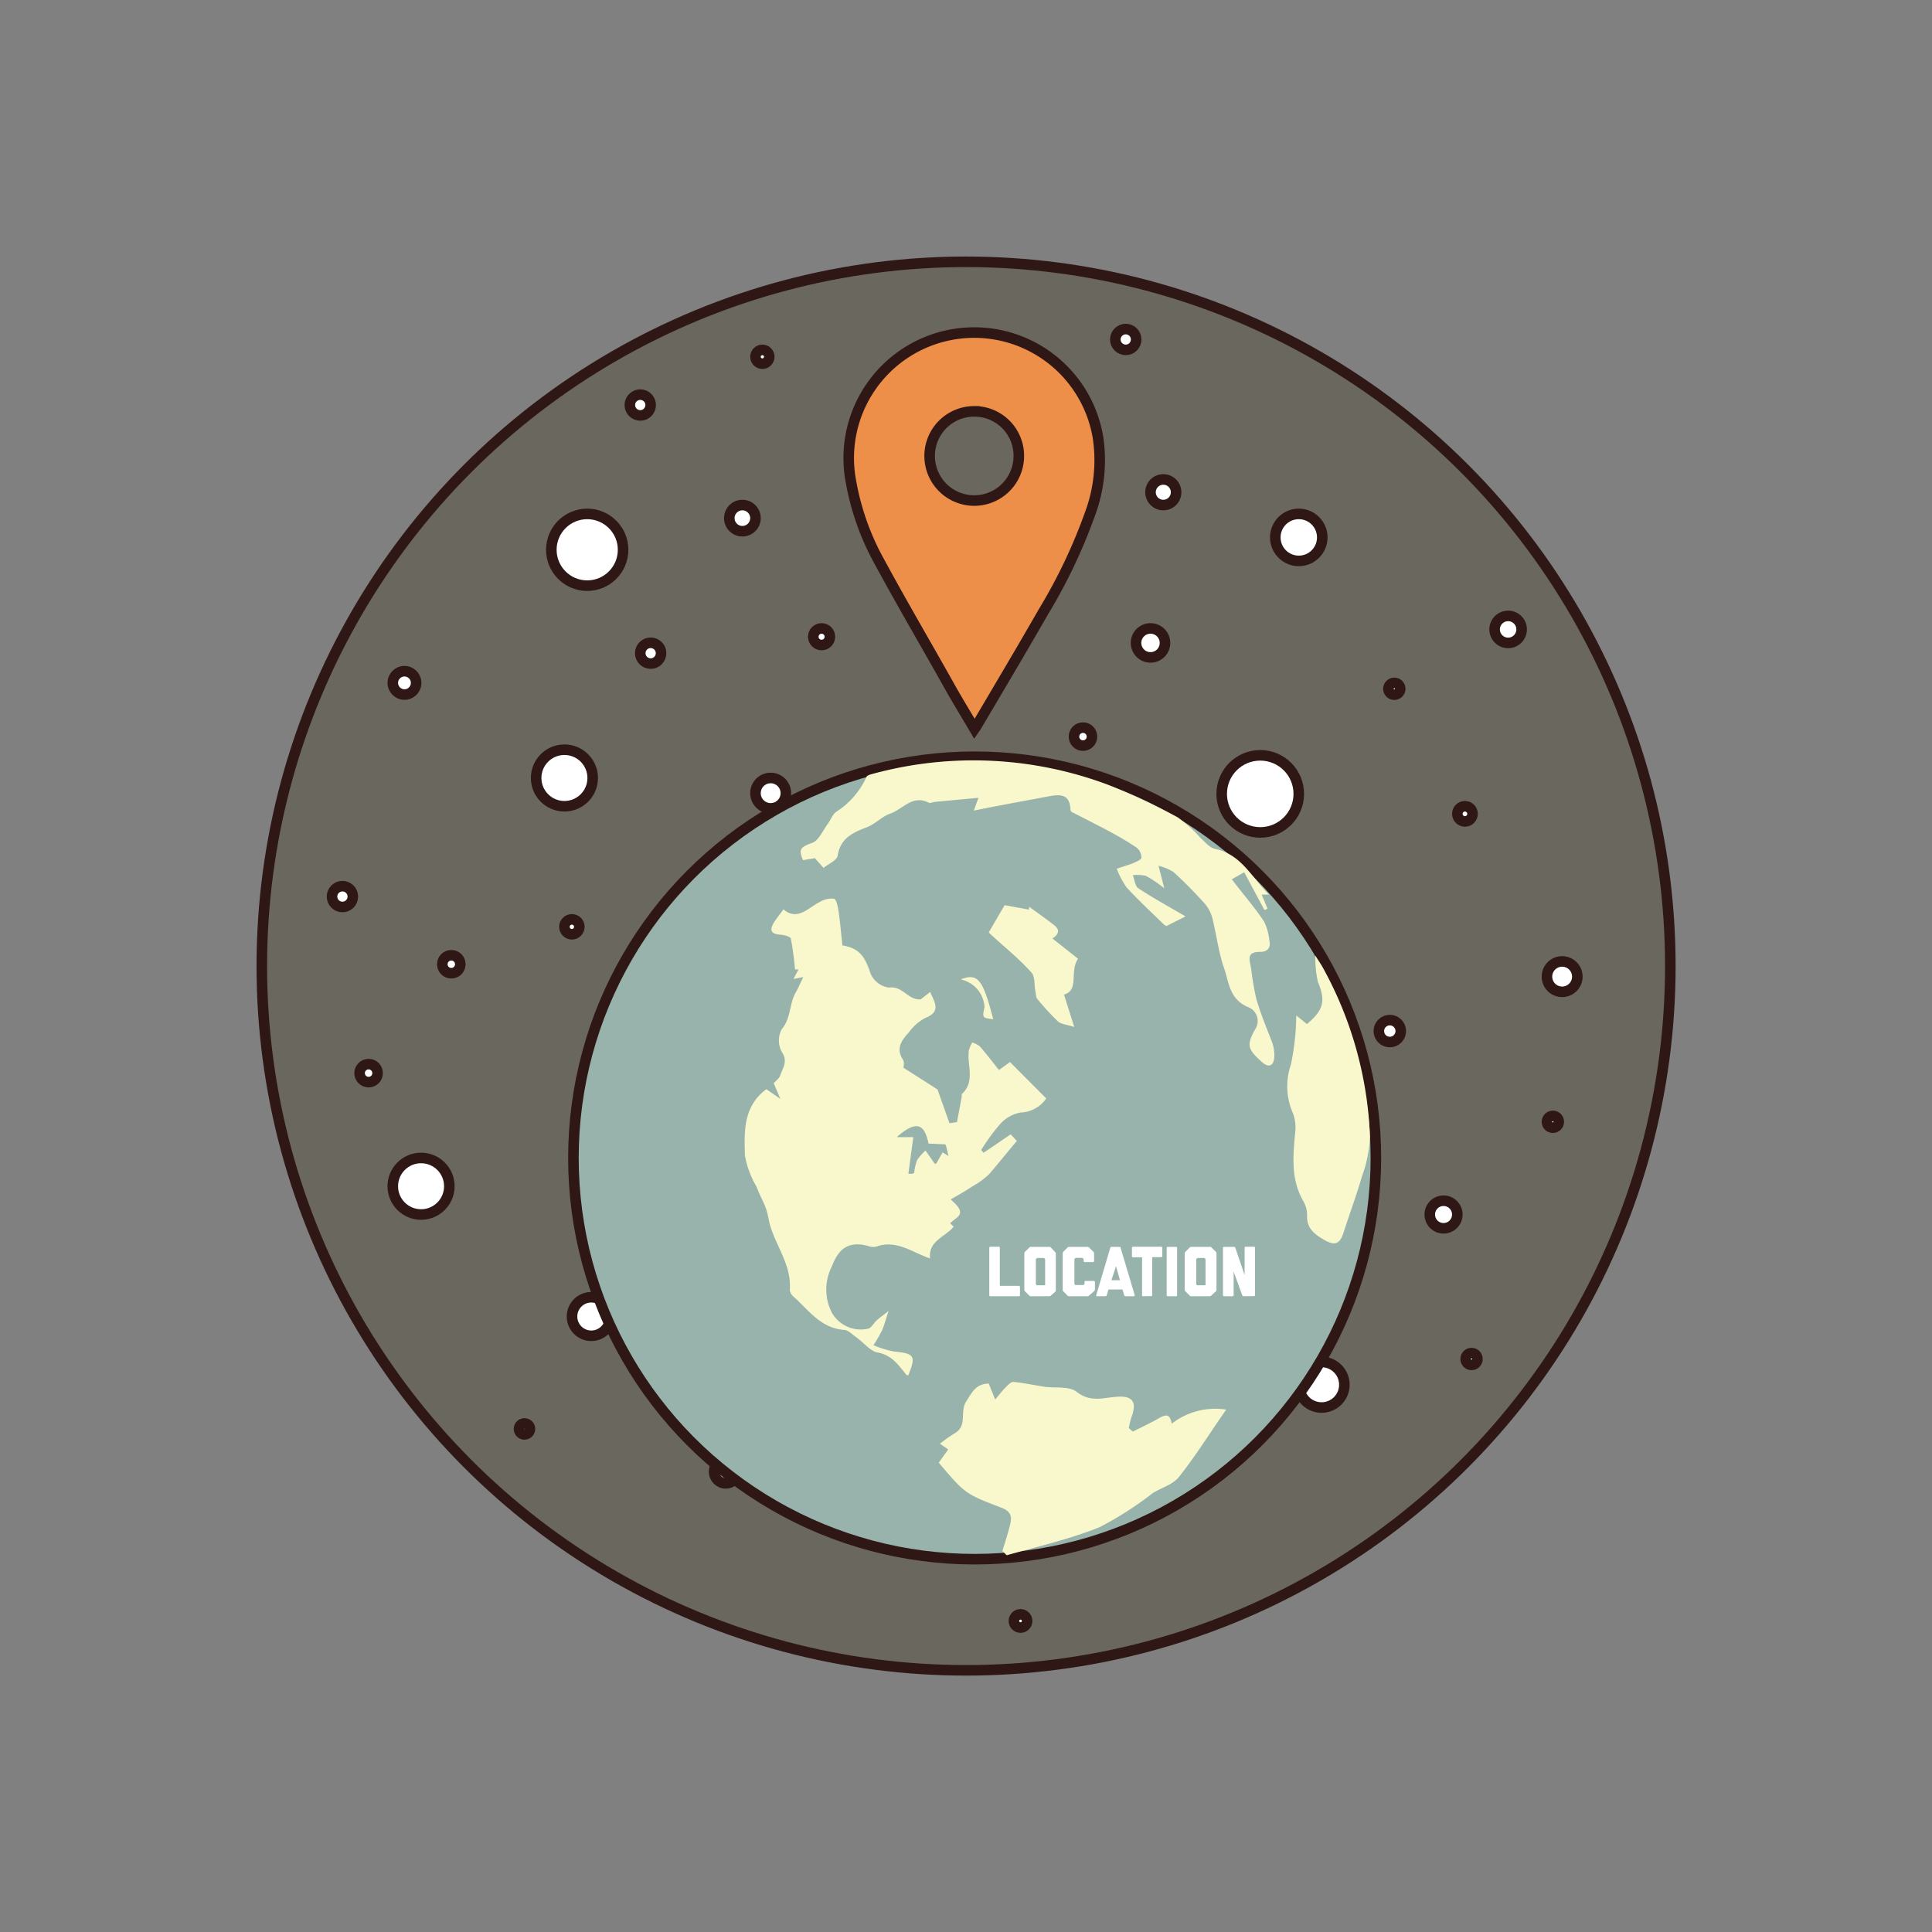 <svg id="Layer_1" data-name="Layer 1" xmlns="http://www.w3.org/2000/svg" viewBox="0 0 137.33 137.33"><rect x="0" y="0" width="137.33" height="137.33" fill="#808080" stroke="none"/><defs><style>.cls-1{fill:#6a675f}.cls-1,.cls-2,.cls-3,.cls-6{stroke:#2e1714;stroke-miterlimit:10;stroke-width:.75px}.cls-2,.cls-7{fill:#fff}.cls-3,.cls-5{fill:#98b2ac}.cls-4{fill:#f9f8cd}.cls-6{fill:#ee8f49}</style></defs><title>Artboard 3 copy 9</title><circle class="cls-1" cx="68.67" cy="68.67" r="50.06"/><circle class="cls-2" cx="41.74" cy="39.08" r="2.55"/><circle class="cls-2" cx="58.4" cy="45.26" r=".59"/><circle class="cls-2" cx="28.75" cy="48.54" r=".83"/><circle class="cls-2" cx="40.12" cy="55.3" r="2.01"/><circle class="cls-2" cx="32.08" cy="68.54" r=".64"/><circle class="cls-2" cx="53.26" cy="66.77" r="1.42"/><circle class="cls-2" cx="80.02" cy="24.13" r=".74"/><circle class="cls-2" cx="81.78" cy="45.7" r="1.03"/><circle class="cls-2" cx="92.32" cy="38.2" r="1.67"/><circle class="cls-2" cx="99.11" cy="48.96" r=".42"/><circle class="cls-2" cx="89.58" cy="56.43" r="2.74"/><circle class="cls-2" cx="104.13" cy="57.85" r=".54"/><circle class="cls-2" cx="107.2" cy="44.74" r=".96"/><circle class="cls-2" cx="68.4" cy="58.93" r="1.08"/><circle class="cls-2" cx="45.51" cy="28.79" r=".74"/><circle class="cls-2" cx="24.34" cy="63.73" r=".74"/><circle class="cls-2" cx="29.93" cy="84.32" r="2.01"/><circle class="cls-2" cx="44.39" cy="79.17" r=".98"/><circle class="cls-2" cx="63.84" cy="80.3" r="1.13"/><circle class="cls-2" cx="81.15" cy="76.92" r="1.27"/><circle class="cls-2" cx="71.83" cy="67.56" r=".78"/><circle class="cls-2" cx="98.79" cy="73.29" r=".78"/><circle class="cls-2" cx="111.04" cy="69.42" r="1.08"/><circle class="cls-2" cx="63.28" cy="35.33" r=".56"/><circle class="cls-2" cx="70.26" cy="44.57" r=".78"/><circle class="cls-2" cx="54.78" cy="56.38" r="1.08"/><circle class="cls-2" cx="42.03" cy="93.58" r="1.37"/><circle class="cls-2" cx="55.12" cy="85.49" r=".44"/><circle class="cls-2" cx="57.03" cy="95.64" r="1.18"/><circle class="cls-2" cx="51.59" cy="104.61" r=".83"/><circle class="cls-2" cx="65.75" cy="109.17" r=".78"/><circle class="cls-2" cx="68.4" cy="98.78" r="1.08"/><circle class="cls-2" cx="73.5" cy="85.99" r="1.67"/><circle class="cls-2" cx="79.04" cy="94.02" r=".44"/><circle class="cls-2" cx="80.34" cy="106.74" r="1.3"/><circle class="cls-2" cx="93.94" cy="98.43" r="1.62"/><circle class="cls-2" cx="90.6" cy="85.35" r="1.03"/><circle class="cls-2" cx="102.61" cy="86.33" r=".98"/><circle class="cls-2" cx="88.74" cy="66.18" r=".83"/><circle class="cls-2" cx="40.65" cy="65.88" r=".53"/><circle class="cls-2" cx="76.98" cy="52.36" r=".64"/><circle class="cls-2" cx="46.25" cy="46.43" r=".74"/><circle class="cls-2" cx="26.2" cy="76.28" r=".64"/><circle class="cls-2" cx="52.77" cy="36.83" r=".93"/><circle class="cls-2" cx="82.69" cy="34.99" r=".91"/><circle class="cls-2" cx="110.38" cy="79.74" r=".42"/><circle class="cls-2" cx="104.6" cy="96.6" r=".42"/><circle class="cls-2" cx="72.54" cy="115.22" r=".47"/><circle class="cls-2" cx="37.28" cy="101.57" r=".39"/><circle class="cls-3" cx="69.28" cy="82.31" r="28.52"/><g id="YTUdYY.tif"><path class="cls-4" d="M54.47 77.42l1 .69L55 77c.15-.18.39-.34.46-.56.18-.53.57-1 .11-1.67a1.71 1.71 0 0 1 0-1.62c.68-.79.51-1.79 1-2.61.18-.33.33-.68.53-1.09l-.7.14.36-.68h-.25a21.29 21.29 0 0 0-.29-2.17c0-.15-.48-.29-.74-.3-.79-.05-.76-.42-.42-.94.19-.28.39-.54.63-.86 1 .84 1.74-.1 2.57-.52a1.65 1.65 0 0 1 1-.24c.18 0 .29.54.34.85.12.82.19 1.65.28 2.47 1.2.21 1.59.76 2 2a1.67 1.67 0 0 0 1.3 1c1-.14 1.32.88 2.26.84l.68-.53c.31.74.81 1.39-.35 1.85a3.4 3.4 0 0 0-1.15 1c-.49.55-1 1.14-.41 2a.86.86 0 0 1 0 .53l2.43 1.55.85 2.4.53-.08c.12-.6.23-1.2.34-1.8v-.19c1-.9.35-2.08.51-3.12a2.41 2.41 0 0 1 .24-.55 1.72 1.72 0 0 1 .54.28c.46.53.89 1.09 1.36 1.68l.78-.57 2.58 2.59a2.31 2.31 0 0 1-1.83 1 2.57 2.57 0 0 0-1.49.87 14.12 14.12 0 0 0-1.31 1.8l.18.19 1.92-1.31.44.47c-.79.93-1.38 1.69-2 2.39a5.77 5.77 0 0 1-1.13.82c-.51.33-1 .63-1.57.94.16.19.59.48.66.85s-.44.56-.7.86l.25.23c-.6.75-1.82 1-1.68 2.26-1.27-.42-2.39-1.37-3.85-.83a1 1 0 0 1-.57-.06c-1.35-.35-2.07.16-2.56 1.46a3.61 3.61 0 0 0 0 3.29 2.37 2.37 0 0 0 2.6 1.13c.23-.08.37-.39.58-.58s.45-.36.85-.67c-.21.64-.3 1-.45 1.35a12.35 12.35 0 0 1-.62 1.08 7.07 7.07 0 0 0 1.47.45c1.44.14 1.57.31 1 1.69-.06 0-.13 0-.16-.07-.54-.66-1-1.36-2-1.55-.56-.1-1-.71-1.53-1.08-.28-.2-.57-.51-.88-.53-1.65-.12-2.5-1.4-3.57-2.35a.74.74 0 0 1-.28-.48c.15-1.82-1.08-3.22-1.47-4.87a7.21 7.21 0 0 0-.22-.92c-.2-.53-.47-1-.68-1.57a6.69 6.69 0 0 1-.82-2.2c-.04-1.66-.16-3.45 1.52-4.72zM67 81.9l.37.23-.19-.79-1.18-.05c-.31-1.48-.89-1.62-2.22-.5H65l-.35 2.6h.33a3.53 3.53 0 0 1 .21-.93 3.88 3.88 0 0 1 .66-.74l.47.67.23.33zm13.52 19.86c.62-.31 1.25-.6 1.84-.94s.8-.27.93.38a5 5 0 0 1 3.87-1c-1.16 1.65-2.16 3.28-3.37 4.8-.43.53-1.24.75-1.86 1.14a24.3 24.3 0 0 1-3.76 2.41c-2.13.86-4.4 1.38-6.61 2l-.31-.3c.18-.58.37-1.16.52-1.75s.19-1-.53-1.31c-2.63-1-2.63-1-4.51-3.22l.67-.94-.59-.41a12.11 12.11 0 0 1 1.05-.74c.92-.51.36-1.53.8-2.23s.73-1.3 1.62-1.3l.46 1.13c.31-.37.51-.63.74-.86s.39-.4.57-.39c.73.07 1.45.23 2.17.34s1.78-.06 2.32.37c.95.74 1.82.43 2.77.35 1.21-.11 1.53.35 1.11 1.46a5.93 5.93 0 0 0-.18.76zm9.68-38.17h-.52l.42 1-.22.1L88.44 62l-.88.5c.75 1 1.57 1.92 2.29 3a3.92 3.92 0 0 1 .38 1.37c.12.54-.18.8-.67.79-1 0-.73.59-.63 1.17A21 21 0 0 0 89.3 71c.29 1 .7 2 1.09 3a2.68 2.68 0 0 1 .18 1.26c-.09.55-.44.63-.89.21-1-.89-1.08-1.2-.47-2.29a1.06 1.06 0 0 0-.51-1.6c-1.34-.58-1.34-1.78-1.7-2.79s-.53-2.34-.82-3.51a2.56 2.56 0 0 0-.58-1.09c-.7-.77-1.42-1.51-2.19-2.21a3.73 3.73 0 0 0-1.06-.44l.41 1.6a9.32 9.32 0 0 0-1.3-.88 2.67 2.67 0 0 0-.94-.05c.13.32.16.77.39.93 1.1.72 2.25 1.35 3.36 2l-1.37.69c.11.06 0 0-.15-.1-.9-.87-1.82-1.73-2.67-2.65a6 6 0 0 1-.7-1.33c.56-.19.9-.28 1.22-.42s.53-.24.53-.37a.91.91 0 0 0-.31-.69c-.66-.45-1.36-.85-2.07-1.23s-1.65-.85-2.48-1.28c-.08 0-.17-.13-.18-.21-.05-1.19-.81-1.08-1.63-.93-1.69.32-3.39.62-5.24 1l.33-.91-3 .28c-.19 0-.41.13-.55.06-1.15-.58-1.83.48-2.71.78-.63.21-1.12.8-1.75 1-1 .39-1.81.79-2 2-.06.32-.59.54-1 .86l-.62-.69-.84.14c-.35-.8-.15-.93.66-1.23.46-.17.74-.86 1.09-1.33.21-.28.33-.66.59-.86a5.8 5.8 0 0 0 2.17-2.49c.05-.14.37-.2.58-.26a27.25 27.25 0 0 1 16.53.79 45.72 45.72 0 0 1 5 2.33 9.57 9.57 0 0 1 1.67 1.51c.31.27.61.66 1 .74 1.88.39 2.63 2.07 3.83 3.25zm1.94 8.59l.76.61c1.21-1 1.33-1.68.78-3a7.36 7.36 0 0 1-.18-1.86c.29.46.45.69.58.94a26.93 26.93 0 0 1 3.3 11.93 9.41 9.41 0 0 1-.58 2.85c-.39 1.35-.88 2.66-1.31 4-.25.77-.61.92-1.35.49s-1.27-.84-1.23-1.76a2 2 0 0 0-.24-.95c-.91-1.54-.77-3.2-.61-4.88a3 3 0 0 0-.15-1.41 4.72 4.72 0 0 1-.15-3.47 17.74 17.74 0 0 0 .38-3.49z"/><path class="cls-4" d="M74.81 66.71l1.82 1.44c-.63.92.11 2.23-1 2.55l.73 2.3c-.54-.18-.93-.19-1.15-.39A16.85 16.85 0 0 1 73.73 71c-.1-.12-.09-.34-.13-.52-.1-.47 0-1.09-.32-1.39-.89-1-1.91-1.78-3-2.81l1.13-1.94 1.74.32v-.21c.6.44 1.21.86 1.79 1.32s.06.8-.13.94zm-6.52 2.91c1.22-.48 1.58 0 2.31 2.83-.78-.1-.78-.1-.62-.86a2.13 2.13 0 0 0-1.69-1.97z"/><path class="cls-5" d="M67 81.9l-.53.86-.23-.33-.47-.67a3.88 3.88 0 0 0-.66.74 3.53 3.53 0 0 0-.21.93h-.33l.35-2.6h-1.15c1.33-1.12 1.91-1 2.22.5l1.24.05.19.79z"/></g><path class="cls-6" d="M69.27 51.81c-.54-.92-1.08-1.8-1.6-2.71-1.73-3.1-3.5-6.1-5.17-9.19a18.26 18.26 0 0 1-2-5.61 8.92 8.92 0 1 1 17.55-3.19 10.92 10.92 0 0 1-.56 5.39 38.33 38.33 0 0 1-3.33 7c-1.56 2.72-3.16 5.41-4.76 8.12zm0-22.57a3.17 3.17 0 1 0 3.15 3.17 3.16 3.16 0 0 0-3.11-3.17z" id="_55v1l6.tif" data-name="55v1l6.tif"/><circle class="cls-2" cx="54.19" cy="25.36" r=".49"/><path class="cls-7" d="M70.4 92.14a.07.07 0 0 1-.08-.07v-3.39s0-.06.08-.06h.6s.07 0 .07.06v2.72h1.35a.08.08 0 0 1 .08.07v.6a.07.07 0 0 1-.08.07zm4.31-.06a.16.16 0 0 1-.12.06h-1.31a.16.16 0 0 1-.13-.06l-.28-.28a.17.17 0 0 1-.06-.13V89.1a.2.2 0 0 1 .06-.13l.28-.28a.17.17 0 0 1 .13-.06h1.3a.13.13 0 0 1 .13.06L75 89a.18.18 0 0 1 .05.13v2.57a.2.2 0 0 1-.05.13zm-.42-.75V89.5l-.08-.08h-.49l-.09.08v1.79l.07.07h.58zm3.13.75a.18.18 0 0 1-.14.06H76a.18.18 0 0 1-.13-.06l-.28-.28a.16.16 0 0 1-.05-.13V89.1a.18.18 0 0 1 .05-.13l.28-.28a.15.15 0 0 1 .13-.06h1.3a.17.17 0 0 1 .13.06l.28.28a.16.16 0 0 1 .06.13v.54a.08.08 0 0 1-.07.07h-.6a.07.07 0 0 1-.07-.07v-.14l-.09-.09h-.49l-.08.09v1.77l.07.07h.58l.07-.07v-.15a.07.07 0 0 1 .07-.07h.6a.08.08 0 0 1 .07.07v.57l-.06.09zm2.58.06a.1.1 0 0 1-.09-.07l-.12-.41h-1l-.12.41a.1.1 0 0 1-.09.07H78c-.07 0-.09 0-.08-.07l1-3.37s0-.07.07-.07h.6s.06 0 .07.08l1 3.36s0 .07-.08.07zM79.33 90L79 91h.61zm1.92 2.14a.07.07 0 0 1-.07-.06v-2.71h-.64a.07.07 0 0 1-.08-.07v-.6a.08.08 0 0 1 .08-.08h2a.08.08 0 0 1 .08.08v.59a.07.07 0 0 1-.08.07h-.64v2.71a.07.07 0 0 1-.07.06zm1.75 0a.07.07 0 0 1-.07-.07V88.7a.07.07 0 0 1 .07-.07h.6a.07.07 0 0 1 .07.07v3.37a.07.07 0 0 1-.07.07zm3.11-.06a.16.16 0 0 1-.12.06h-1.31a.16.16 0 0 1-.13-.06l-.28-.28a.17.17 0 0 1-.06-.13V89.1a.2.2 0 0 1 .06-.13l.28-.28a.17.17 0 0 1 .13-.06H86a.13.13 0 0 1 .13.06l.29.28a.18.18 0 0 1 .05.13v2.57a.2.2 0 0 1-.05.13zm-.42-.75V89.5l-.08-.08h-.49l-.09.08v1.79l.07.07h.58zm2.7.81a.11.11 0 0 1-.09-.07l-.61-1.68v1.68a.08.08 0 0 1-.07.07H87a.07.07 0 0 1-.07-.07V88.7a.07.07 0 0 1 .07-.07h.73s.06 0 .08.07l.66 1.93v.06-2a.07.07 0 0 1 .07-.07h.6a.07.07 0 0 1 .07.07v3.37a.07.07 0 0 1-.07.07z"/></svg>